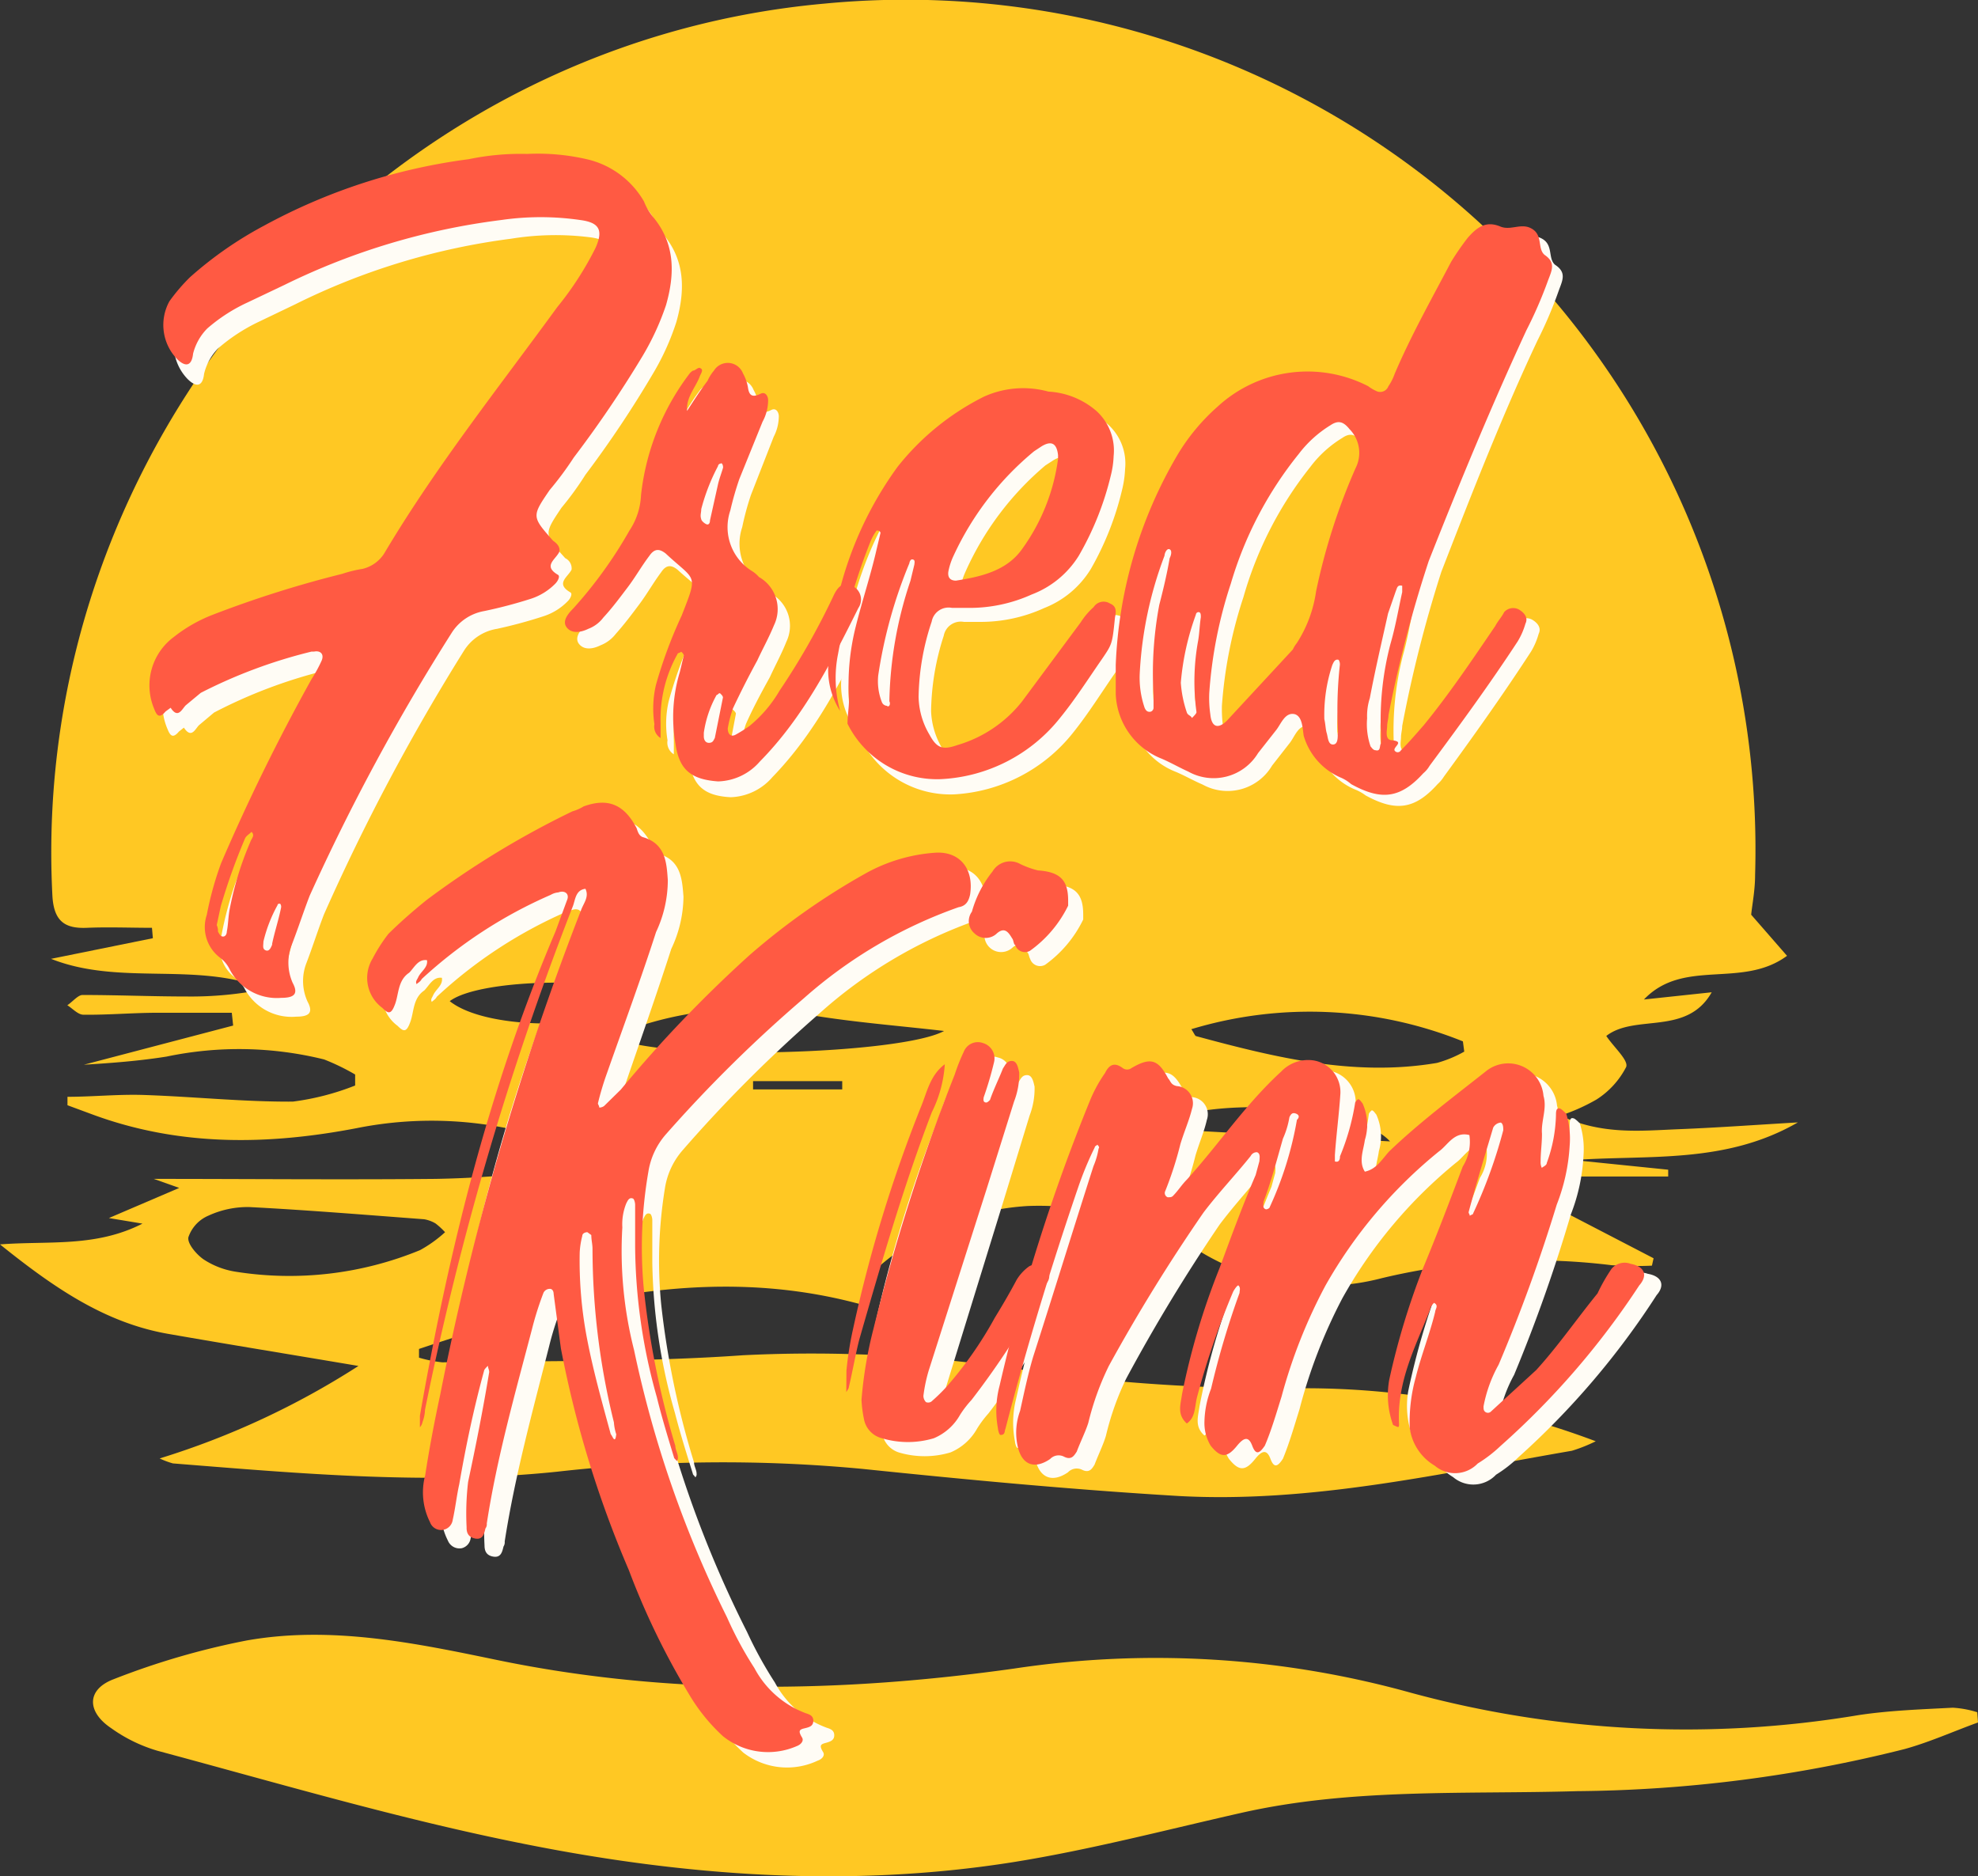 <svg xmlns="http://www.w3.org/2000/svg" viewBox="0 0 131.33 124.57"><rect x="0" y="0" width="131.33" height="124.57" fill="#333333" stroke="none"/><defs><style>.cls-1{fill:#ffc823;}.cls-2{fill:none;}.cls-3{fill:#fffcf5;}.cls-4{fill:#ff5a43;}</style></defs><title>Asset 11</title><g id="Layer_2" data-name="Layer 2"><g id="Layer_1-2" data-name="Layer 1"><path class="cls-1" d="M0,82.62c3.24-.25,6.34.21,9.46-1.38l-2.23-.37,4.67-2-1.69-.6c6.12,0,12.41.06,18.7,0a66.05,66.05,0,0,0,7-.49c.53-.06,1-.73,1.46-1.12-.47-.41-.88-1-1.43-1.18a25.29,25.29,0,0,0-12.25-.58c-5.94,1.14-11.8,1.22-17.56-.91l-1.65-.61,0-.56c1.7,0,3.4-.18,5.1-.12,3.29.11,6.57.46,9.86.44a17.08,17.08,0,0,0,4.14-1.07l0-.73a14.79,14.79,0,0,0-2.06-1,23.52,23.52,0,0,0-10.46-.19c-1.82.29-3.67.43-5.49.54l9.91-2.6-.09-.85c-1.64,0-3.27,0-4.91,0s-3.29.15-4.94.13c-.36,0-.72-.41-1.07-.63.35-.23.7-.67,1-.68,2.31,0,4.62.1,6.93.1a24.42,24.42,0,0,0,5.22-.5c-4.58-1.85-9.64-.18-14.23-2l6.76-1.37-.06-.69c-1.44,0-2.88-.06-4.32,0s-2.19-.41-2.29-2.11C1.92,29.5,24.76,2.94,54.74.24A56.42,56.42,0,0,1,116.53,58.1c0,1-.19,1.94-.26,2.63l2.38,2.73c-3,2.21-6.86.13-9.5,2.9l4.5-.48c-1.66,2.92-5.08,1.41-7,2.9.51.76,1.49,1.62,1.32,2.06A5.59,5.59,0,0,1,106,73a12.76,12.76,0,0,1-2.4,1.07c2.79,1.3,5.36,1,7.89.9s5.12-.29,7.88-.45c-4.82,2.78-9.89,2.14-14.89,2.5l6.28.64v.45H101l-.21.76,9,4.67-.11.49A23.06,23.06,0,0,1,107,84a43,43,0,0,0-15.25.86A15.6,15.6,0,0,1,79.86,83.2a20.39,20.39,0,0,0-11.62-3.13A16.61,16.61,0,0,0,58.46,84a5,5,0,0,0-1.26,2.61c-10.07-2.75-19.76-.27-29.38,2.95l0,.58a8.68,8.68,0,0,0,1.55.31c6.65-.12,13.32,0,19.94-.47a91.93,91.93,0,0,1,20,1.19,123.29,123.29,0,0,0,17.41,1,54.78,54.78,0,0,1,19.23,3.52,10.5,10.5,0,0,1-1.58.63c-8.67,1.49-17.3,3.5-26.18,3-7-.42-13.92-1.07-20.87-1.79A98,98,0,0,0,37,97.71c-8.53.89-17,.13-25.52-.55a5.53,5.53,0,0,1-.88-.33,53.44,53.44,0,0,0,13.2-6.14c-4.55-.77-8.63-1.43-12.69-2.14C6.9,87.8,3.5,85.43,0,82.62Zm29.55-.81a5,5,0,0,0-.63-.58,2.19,2.19,0,0,0-.76-.28c-3.87-.29-7.74-.61-11.61-.81a6.23,6.23,0,0,0-2.71.57,2.39,2.39,0,0,0-1.33,1.43c-.09.42.53,1.14,1,1.47a5.39,5.39,0,0,0,2.12.82A22.81,22.81,0,0,0,27.89,83,8.57,8.57,0,0,0,29.55,81.81ZM79.1,68.33c.19.29.24.44.31.46,5.25,1.42,10.52,2.71,16,1.78a8.06,8.06,0,0,0,1.81-.75l-.09-.68A27.21,27.21,0,0,0,79.1,68.33Zm-38.34.57c3.45,1.59,19.13,1.09,21.92-.45-3-.35-6.06-.58-9.07-1.09A22.91,22.91,0,0,0,42.85,68C42.25,68.21,41.69,68.51,40.76,68.9Zm2.53-2.58c-2.21-1.51-11.36-1.41-13.43.15C32.43,68.52,40.67,68.42,43.29,66.32Zm49,9.46c-2.34-2.56-12.68-3.1-16-.87ZM55.92,72.33l0-.55H50v.55Z"/><path class="cls-1" d="M131.33,114.36c-1.63.59-3.22,1.31-4.89,1.77a91.84,91.84,0,0,1-21.71,2.79c-7.47.22-15-.22-22.35,1.45-5,1.13-10.06,2.46-15.15,3.27-10.89,1.72-21.78.92-32.49-1.23-8.18-1.63-16.2-4-24.28-6.17a10.2,10.2,0,0,1-3.09-1.51c-1.62-1.09-1.62-2.56.17-3.24a50.56,50.56,0,0,1,8.82-2.57c5.63-1,11.18.16,16.68,1.3,11.4,2.35,22.85,2.17,34.3.56a63.16,63.16,0,0,1,26.31,1.6,69.54,69.54,0,0,0,29.76,1.49c2.06-.31,4.16-.38,6.24-.49a6.68,6.68,0,0,1,1.63.3Z"/><path class="cls-2" d="M29.58,81.87A9,9,0,0,1,27.93,83a22.83,22.83,0,0,1-12.25,1.48,5.59,5.59,0,0,1-2.13-.82c-.48-.33-1.1-1-1-1.47a2.39,2.39,0,0,1,1.33-1.43,6.09,6.09,0,0,1,2.71-.57c3.87.19,7.74.5,11.6.79a2.15,2.15,0,0,1,.77.27A4.59,4.59,0,0,1,29.58,81.87Z"/><path class="cls-2" d="M79.11,68.31a27.21,27.21,0,0,1,18,.78l.1.68a8.9,8.9,0,0,1-1.82.76c-5.5.93-10.77-.35-16-1.76C79.35,68.75,79.3,68.6,79.11,68.31Z"/><path class="cls-2" d="M40.77,68.94c.93-.39,1.49-.69,2.09-.88a23.17,23.17,0,0,1,10.76-.69c3,.51,6.08.74,9.07,1.08C59.9,70,44.22,70.53,40.77,68.94Z"/><path class="cls-2" d="M43.3,66.35c-2.62,2.11-10.86,2.22-13.44.17C31.94,65,41.08,64.85,43.3,66.35Z"/><path class="cls-2" d="M92.31,75.74l-16-.85C79.63,72.66,90,73.19,92.31,75.74Z"/><path class="cls-2" d="M55.93,72.34H50v-.55h5.95Z"/><path class="cls-3" d="M16.22,65.6a2.24,2.24,0,0,0-.59-.67,2.57,2.57,0,0,1-.92-2.86,24.15,24.15,0,0,1,.92-3.44c1.68-4.19,3.78-8.22,5.88-12.25a8.92,8.92,0,0,0,.67-1.25c.16-.42-.09-.68-.51-.59h-.16a33.13,33.13,0,0,0-7.3,2.77l-1,.84c-.25.25-.5.92-1,.16l-.33.26c-.42.5-.59.25-.76-.17a4,4,0,0,1,1.26-4.78A9.93,9.93,0,0,1,15,42.11a71.86,71.86,0,0,1,8.56-2.77A8.23,8.23,0,0,1,24.86,39a2.38,2.38,0,0,0,1.51-1.17c3.36-5.71,7.47-10.91,11.33-16.28a21.7,21.7,0,0,0,2.52-3.94c.5-1.18.25-1.68-1-1.85a18.4,18.4,0,0,0-5.29.09,45,45,0,0,0-14.34,4.36l-2.44,1.17a11.93,11.93,0,0,0-2.68,1.76,3.62,3.62,0,0,0-.92,1.68c-.09.84-.51.93-1.1.34a3.27,3.27,0,0,1-.5-3.86,12.9,12.9,0,0,1,1.34-1.6,25.85,25.85,0,0,1,4.87-3.44,39,39,0,0,1,13.59-4.53,16.45,16.45,0,0,1,3.86-.33,14.7,14.7,0,0,1,4,.33A5.84,5.84,0,0,1,43.4,14.5a4,4,0,0,0,.59,1c1.51,1.76,1.51,3.77.92,5.87a16.56,16.56,0,0,1-1.51,3.36,71.55,71.55,0,0,1-4.53,6.79,20.4,20.4,0,0,1-1.59,2.19c-1.18,1.76-1.18,1.76.25,3.35a.75.75,0,0,1,.42.76c-.25.5-1.09.92-.08,1.51.16.08,0,.42-.17.58a3.9,3.9,0,0,1-1.6,1,31.16,31.16,0,0,1-3.1.84,3.19,3.19,0,0,0-2.18,1.43,140.05,140.05,0,0,0-9.31,17.53c-.42,1.09-.76,2.18-1.18,3.27a3.29,3.29,0,0,0,.09,2.52c.41.76.08,1-.76,1A3.53,3.53,0,0,1,16.22,65.6Zm-.17-2.44c.09-.41.09-.92.17-1.42a21.82,21.82,0,0,1,1.34-4.53c.09-.25.34-.42.09-.67-.17.16-.34.25-.42.42a40.47,40.47,0,0,0-1.6,4.53l-.25,1.26a1,1,0,0,1,.09.41c.08.17.16.34.33.34S16.05,63.33,16.05,63.16Zm3,.84c.17-.84.42-1.59.59-2.43a.31.31,0,0,0-.08-.25c-.09,0-.17,0-.17.08a9.36,9.36,0,0,0-.92,2.44c0,.25-.09.5.16.58S19,64.17,19.07,64Z"/><path class="cls-3" d="M45.75,50.5A10.38,10.38,0,0,1,46,45.71l.25-1.09c0-.08-.09-.17-.17-.25-.08.08-.25.08-.25.17a8.64,8.64,0,0,0-1.09,4.61v.93a.91.91,0,0,1-.42-.93,6.7,6.7,0,0,1,.08-2.6,30.65,30.65,0,0,1,1.68-4.61c1.09-2.85.92-2.27-1.09-4.11-.42-.34-.76-.34-1.09.16-.51.68-.93,1.43-1.43,2.1s-1,1.34-1.59,2a2.34,2.34,0,0,1-1,.75c-.5.25-1.09.34-1.43-.08s.09-.93.42-1.26a29.59,29.59,0,0,0,3.7-5.2A4.57,4.57,0,0,0,43.32,34a16.34,16.34,0,0,1,3.19-8.14c.08-.08.17-.17.25-.17s.34-.25.42-.17c.25.09.08.34,0,.51-.25.75-.92,1.42-.84,2.35.42-.68.84-1.35,1.34-2a3.08,3.08,0,0,1,.42-.67,1.08,1.08,0,0,1,1.93.17,3.14,3.14,0,0,1,.34.92c.08.59.33.67.84.42.33-.17.5.17.5.42A3,3,0,0,1,51.37,29l-1.51,3.86A18.1,18.1,0,0,0,49.28,35a3.43,3.43,0,0,0,1.42,4,2.1,2.1,0,0,1,.51.42,2.45,2.45,0,0,1,1,3.19c-.33.83-.75,1.59-1.09,2.34C50.54,46,50,47,49.53,48.06a8.5,8.5,0,0,0-.34,1.34c0,.34.17.59.51.42a9.23,9.23,0,0,0,.92-.58,8.38,8.38,0,0,0,1.93-2.35,46.27,46.27,0,0,0,3.52-6.29c.34-.76.67-.93,1.18-.76a1,1,0,0,1,.5,1.51C56,45,54.14,48.65,51.29,51.59a3.82,3.82,0,0,1-2.77,1.34C46.76,52.84,46,52.17,45.75,50.5Zm2.18-14.85.51-2.35c.08-.42.25-.84.33-1.18,0-.17-.08-.33-.16-.25a.18.18,0,0,0-.17.17,12.82,12.82,0,0,0-1.09,2.85c0,.25-.09.42,0,.67,0,.09.17.25.33.34S47.93,35.81,47.93,35.65Zm.42,14.43.51-2.69c0-.08-.09-.17-.17-.25s-.17.08-.25.08a7.35,7.35,0,0,0-.84,2.52V50c0,.17.08.42.33.42S48.27,50.24,48.35,50.08Z"/><path class="cls-3" d="M57.16,49.07c0-.5.09-1.09.09-1.59a15.54,15.54,0,0,1,.42-4.87c.42-1.76.92-3.44,1.34-5.12l.25-1.09c0-.08-.08-.17-.25-.17a3.2,3.2,0,0,0-.42.76,39.9,39.9,0,0,0-2.1,7.46,8.15,8.15,0,0,0,.17,3.78,5.11,5.11,0,0,1-.76-3.52A24.1,24.1,0,0,1,60.35,32a17.05,17.05,0,0,1,5.71-4.7,6.27,6.27,0,0,1,4.28-.42,5.27,5.27,0,0,1,3.18,1.26,3.49,3.49,0,0,1,1.18,3,6.81,6.81,0,0,1-.17,1.26,19.68,19.68,0,0,1-2.1,5.37,6.33,6.33,0,0,1-3.1,2.6,10.17,10.17,0,0,1-4.2.92H64a1.15,1.15,0,0,0-1.34.92,16.85,16.85,0,0,0-.84,5,5.16,5.16,0,0,0,.76,2.51c.5.93.92,1,1.84.68a8.59,8.59,0,0,0,4.28-2.94l3.86-5.29a4.75,4.75,0,0,1,.84-1A.79.79,0,0,1,74.53,41c.42.16.42.5.34.92-.17,1.76-.17,1.76-.84,2.77-.93,1.34-1.76,2.68-2.77,3.94a10.84,10.84,0,0,1-7.89,4.11A6.63,6.63,0,0,1,57.16,49.07Zm2.77-1.51a26.28,26.28,0,0,1,1.34-8l.26-1.09c0-.09.08-.34-.17-.34-.09,0-.17.17-.17.25a31.6,31.6,0,0,0-2,7.47,3.61,3.61,0,0,0,.25,1.76.37.37,0,0,0,.33.25C59.93,48,60,47.73,59.93,47.56Zm8.73-10.15a13.12,13.12,0,0,0,2.35-6v-.26c-.09-.75-.42-1-1.09-.58l-.51.33a19.78,19.78,0,0,0-5.28,7,4.92,4.92,0,0,0-.34,1c-.08.42.09.67.51.67C66,39.25,67.65,38.83,68.66,37.41Z"/><path class="cls-3" d="M90,52.43a4.36,4.36,0,0,1-2.52-2.77c-.08-.51-.08-1.26-.59-1.43-.67-.17-.92.67-1.25,1.09l-1.18,1.51a3.43,3.43,0,0,1-4.61,1.26c-.59-.25-1.18-.59-1.77-.84A4.82,4.82,0,0,1,75,47V45a29.71,29.71,0,0,1,4-14,13.67,13.67,0,0,1,2.6-3.19,8.78,8.78,0,0,1,10-1.42,3.88,3.88,0,0,0,.59.33.59.59,0,0,0,.76-.33,4.32,4.32,0,0,0,.41-.84c1.1-2.6,2.44-5,3.7-7.47a16.69,16.69,0,0,1,1.09-1.59c.58-.67,1.17-1.18,2.18-.76.67.25,1.34-.25,2,.09.84.41.42,1.34.92,1.76.76.5.51,1,.26,1.67a27.75,27.75,0,0,1-1.43,3.36c-2.35,5-4.36,10.15-6.38,15.35a85.27,85.27,0,0,0-2.6,10.24c0,.25-.08.5-.08.76s-.17.92.33.92c.84.08.09.42.17.67a.24.24,0,0,0,.42,0c.51-.5,1-1.09,1.51-1.68,1.68-2.1,3.19-4.36,4.7-6.63.17-.33.42-.58.59-.92a.8.8,0,0,1,1-.17c.42.25.59.59.42.93a4.74,4.74,0,0,1-.5,1.17c-1.85,2.85-3.77,5.54-5.79,8.31a2.27,2.27,0,0,1-.42.5c-1.51,1.68-2.77,1.85-4.78.75A3,3,0,0,0,90,52.43Zm-12.5-4.54v-.83a24.5,24.5,0,0,1,.33-6c.25-1,.51-2.1.67-3.11.09-.17.17-.5,0-.59s-.33.26-.33.42a26,26,0,0,0-1.6,7.89,6,6,0,0,0,.34,2.26c.08.17.17.26.34.26S77.47,48,77.47,47.89Zm2.85.26a15.4,15.4,0,0,1,.08-4.79c.09-.5.09-1,.17-1.51,0-.16,0-.33-.17-.33a.17.17,0,0,0-.16.17,17.4,17.4,0,0,0-.93,4.53,8.16,8.16,0,0,0,.42,2c.09.17.25.17.34.34C80.15,48.4,80.32,48.23,80.32,48.15ZM86.7,44a1.6,1.6,0,0,1,.25-.42,8.57,8.57,0,0,0,1.26-3.44,40.48,40.48,0,0,1,2.6-8.22,2.25,2.25,0,0,0-.42-2.6c-.42-.5-.76-.59-1.26-.25A7.59,7.59,0,0,0,87,31a24.76,24.76,0,0,0-4.44,8.64,29.64,29.64,0,0,0-1.43,7.21,8.52,8.52,0,0,0,.08,1.43c.09.84.51,1,1.09.42Zm3,5.54A26.51,26.51,0,0,1,89.8,45a.54.54,0,0,0-.08-.34c-.25-.08-.34.17-.42.34a10.7,10.7,0,0,0-.51,3.61c.09.33.09.67.17.92s.09.75.42.75S89.72,49.74,89.72,49.49Zm2.85.67v-.67a20.21,20.21,0,0,1,.59-6c.33-1.17.5-2.26.75-3.44v-.42c-.33-.08-.33.17-.42.34L93,41.52c-.42,1.93-.84,3.77-1.18,5.62a4.08,4.08,0,0,0-.16,1.34,4.54,4.54,0,0,0,.25,1.85c.08.08.17.25.33.25C92.57,50.66,92.49,50.33,92.57,50.16Z"/><path class="cls-3" d="M49.35,116.36a12.4,12.4,0,0,1-2.26-2.77A49.39,49.39,0,0,1,43,105.36a70.24,70.24,0,0,1-4.62-14.68l-.5-3.61c0-.16-.09-.33-.25-.33a.45.45,0,0,0-.42.25,19.7,19.7,0,0,0-.76,2.43c-1.09,4.28-2.26,8.56-2.94,12.92a.52.52,0,0,1-.08.34c-.08.34-.17.75-.67.67s-.59-.42-.59-.75a18.06,18.06,0,0,1,.09-3c.5-2.43.92-4.86,1.34-7.29,0-.17-.09-.26-.09-.42-.08.08-.25.25-.25.33-.67,2.52-1.17,5-1.59,7.55-.17.76-.25,1.6-.42,2.35a.79.79,0,0,1-.59.67.83.83,0,0,1-.92-.5,4.44,4.44,0,0,1-.34-3.1c.26-1.77.59-3.61.93-5.37a188.92,188.92,0,0,1,9.14-32.31c.17-.42.51-.83.25-1.34-.67.09-.67.76-.84,1.18A202.73,202.73,0,0,0,29.3,94.79a2.32,2.32,0,0,1-.17.84A.61.61,0,0,1,29,96v-.76c1.85-11.07,4.45-21.9,8.81-32.22l.76-2.09c.17-.42-.17-.67-.59-.51a1.24,1.24,0,0,0-.5.17A30.55,30.55,0,0,0,29,66.18c-.08.17-.25.25-.33.34-.09-.17,0-.25.08-.42.17-.42.67-.67.59-1.18-.59-.08-.84.51-1.17.84-.76.51-.68,1.43-.93,2.1s-.42.67-.84.25a2.48,2.48,0,0,1-.67-3.27,10.62,10.62,0,0,1,1.09-1.59c.76-.76,1.6-1.51,2.52-2.27A60.18,60.18,0,0,1,39,55a2.73,2.73,0,0,0,.75-.33c1.6-.59,2.69-.17,3.53,1.42.08.26.17.51.42.59,1.51.42,1.59,1.68,1.68,2.85A8.24,8.24,0,0,1,44.57,63c-1,3.11-2.1,6.21-3.19,9.4a19.07,19.07,0,0,0-.59,2c0,.09.09.17.09.26a.46.46,0,0,0,.33-.09l1.09-1.09a85.76,85.76,0,0,1,8.48-9A45.57,45.57,0,0,1,58.41,59a11,11,0,0,1,4.7-1.43c1.6-.08,2.52,1.09,2.27,2.77-.09.42-.25.75-.76.84a31,31,0,0,0-10.23,6.12,92.24,92.24,0,0,0-9.06,9.06,5,5,0,0,0-1.18,2.52,29.82,29.82,0,0,0-.25,7.72,56.23,56.23,0,0,0,2.18,10.49c0,.25.17.5.17.75a.28.28,0,0,1-.09.25c0-.08-.16-.16-.16-.25-.42-1.34-.84-2.68-1.18-4a38.12,38.12,0,0,1-1.51-10V81c0-.16-.08-.42-.17-.42-.25-.08-.33.17-.42.34a3.54,3.54,0,0,0-.25,1.59,26.58,26.58,0,0,0,.84,8.14,74.11,74.11,0,0,0,6.29,17.7,26.75,26.75,0,0,0,1.85,3.36,6.41,6.41,0,0,0,3.44,3c.25.08.5.17.5.5s-.25.42-.58.51-.42.17-.17.59c.17.25-.09.5-.34.58A4.76,4.76,0,0,1,49.35,116.36Zm-7.21-20a3.46,3.46,0,0,1-.17-.84,48.17,48.17,0,0,1-1.51-11.5c0-.33-.09-.58-.09-.92L40.12,83c-.16,0-.33.09-.33.25a5.38,5.38,0,0,0-.17,1.1,27.32,27.32,0,0,0,.59,5.87c.42,2.1,1,4.19,1.59,6.21.08.08.17.33.25.33S42.14,96.47,42.14,96.39Z"/><path class="cls-3" d="M57.4,92a21.46,21.46,0,0,1,.42-2.76,92.19,92.19,0,0,1,4.37-14.69c.42-1,.58-2.18,1.59-2.93a8.11,8.11,0,0,1-.84,3.18c-1.84,5-3.27,10.07-4.7,15.11-.25,1-.42,2.09-.67,3.18,0,.09-.08.17-.17.34Zm1.18,3.19A7.85,7.85,0,0,1,58.41,94a27.67,27.67,0,0,1,.76-4.69,131.48,131.48,0,0,1,5.28-17A11.22,11.22,0,0,1,65,70.8c.34-.59.75-.76,1.26-.59a1,1,0,0,1,.75,1.26,23.76,23.76,0,0,1-.67,2.35c0,.08-.08.33.17.33.08,0,.17-.08.25-.16.25-.76.59-1.43.84-2.1.17-.25.25-.51.59-.51s.42.42.5.76a5,5,0,0,1-.33,1.93l-1.77,5.79L62.86,91.94a10.18,10.18,0,0,0-.34,1.68.67.67,0,0,0,.17.42.36.36,0,0,0,.42-.09A8,8,0,0,0,64,93a25.25,25.25,0,0,0,3.19-4.61c.5-.84,1-1.68,1.43-2.52a2.81,2.81,0,0,1,.84-.92,1,1,0,0,1,1.17.16.77.77,0,0,1,0,.93,53.63,53.63,0,0,1-5,7.8,7.31,7.31,0,0,0-.75,1,3.64,3.64,0,0,1-1.77,1.59,6,6,0,0,1-3.44,0A1.63,1.63,0,0,1,58.58,95.21ZM68.4,63.67c-.09-.17-.09-.34-.17-.42-.25-.42-.51-.76-1-.34a1.11,1.11,0,0,1-1.68-1.43,7.29,7.29,0,0,1,1.35-2.68,1.36,1.36,0,0,1,1.84-.5,7.94,7.94,0,0,0,1.18.42c1.51.08,2,.67,2,2v.33a8,8,0,0,1-2.52,3A.69.69,0,0,1,68.4,63.67Z"/><path class="cls-3" d="M94.82,95.55a11.35,11.35,0,0,1,.42-3.36c.34-1.42.93-2.93,1.26-4.36,0-.17.25-.42-.08-.59,0,0-.25.25-.25.42-.93,2.43-2.19,4.78-2,7.64,0,.16,0,.25-.17.16s-.25-.08-.25-.16a5.92,5.92,0,0,1-.25-2.94A48.73,48.73,0,0,1,95.66,85c.93-2.27,1.76-4.53,2.6-6.8a3,3,0,0,0,.42-2.1c-1-.25-1.42.67-2,1.09a31.32,31.32,0,0,0-7.55,9,34.42,34.42,0,0,0-2.85,7.38c-.34,1.09-.68,2.27-1.1,3.28-.33.5-.58.67-.83,0s-.59-.51-1,0c-.67.84-1.09.84-1.76,0a2.83,2.83,0,0,1-.42-1.6A6.35,6.35,0,0,1,81.57,93a54.09,54.09,0,0,1,1.84-6.38c0-.16.09-.33-.08-.5-.08,0-.25.25-.34.42a53.75,53.75,0,0,0-2.35,7c-.16.68-.08,1.35-.67,1.77-.67-.59-.42-1.26-.33-1.93A47.45,47.45,0,0,1,82.07,85c.76-2.1,1.51-4.2,2.35-6.21l.25-.92c0-.17.09-.51-.17-.59a.47.47,0,0,0-.42.25c-1,1.26-2.09,2.43-3.1,3.77a115.23,115.23,0,0,0-6.21,10.24,18.38,18.38,0,0,0-1.34,3.78c-.17.58-.5,1.25-.76,1.93-.16.25-.33.58-.83.33a.8.8,0,0,0-.93.17c-1.09.75-1.93.33-2.18-.92a4.31,4.31,0,0,1,.17-2.27c.25-1.17.5-2.43.84-3.61,1.34-4.28,2.6-8.47,3.86-12.67a4.87,4.87,0,0,0,.33-1.17c.09-.08,0-.17-.08-.25-.09.08-.17.08-.17.17a21.91,21.91,0,0,0-1.09,2.68c-1.76,5.29-3.36,10.66-4.7,16-.08.16,0,.42-.33.42-.09,0-.17-.34-.17-.42a6.5,6.5,0,0,1,.08-2.86,123.83,123.83,0,0,1,5.88-19,9.51,9.51,0,0,1,1-1.84c.25-.51.59-.76,1.18-.34a.49.49,0,0,0,.58,0c1.26-.75,1.77-.59,2.44.67.16.17.16.42.58.5a1.14,1.14,0,0,1,1,1.51c-.17.76-.5,1.52-.75,2.35a23.45,23.45,0,0,1-1,3.11.31.31,0,0,0,.17.42c.16,0,.25,0,.33-.09.34-.33.59-.75.93-1.09,2.09-2.35,3.85-5,6.2-7.21.68-.51,1.35-1,2.19-.76A2.12,2.12,0,0,1,90,73.4c-.09,1.34-.25,2.68-.34,4v.42c.25.08.34-.09.34-.34A15.68,15.68,0,0,0,90.88,74c0-.09.08-.17.17-.26s.25.17.33.26a3.49,3.49,0,0,1,.17,2.43c-.08.67-.42,1.43,0,2.1.76-.17,1.09-.76,1.6-1.35,2-1.93,4.19-3.6,6.37-5.37a2.36,2.36,0,0,1,3.86,1.6c.25.84-.17,1.68-.08,2.52,0,.67-.09,1.17-.09,1.84a.85.85,0,0,0,.09.42c.08-.08.33-.17.33-.33a10.12,10.12,0,0,0,.59-3.19c0-.17,0-.51.25-.42.09,0,.34.25.42.33a5.62,5.62,0,0,1,.25,2.1,12.4,12.4,0,0,1-.84,3.94,104.72,104.72,0,0,1-3.77,10.66,9.3,9.3,0,0,0-1,2.77c0,.17,0,.25.09.33a.27.27,0,0,0,.42,0c1-.92,2-1.84,2.93-2.77,1.43-1.59,2.69-3.44,4-5.11a11,11,0,0,1,1.17-1.6,1.13,1.13,0,0,1,1.26-.33c.92.16,1.18.75.59,1.42a52.94,52.94,0,0,1-9.15,10.74,8.75,8.75,0,0,1-1.51,1.18,2.07,2.07,0,0,1-2.85.16A3.47,3.47,0,0,1,94.82,95.55ZM85.43,81a23.35,23.35,0,0,0,1.76-5.79c.17-.17.17-.34-.09-.42s-.33.08-.41.25a6.42,6.42,0,0,1-.42,1.43c-.42,1.51-.76,2.85-1.26,4.19,0,.17-.09.42.16.51C85.26,81.12,85.43,81,85.43,81Zm13.5.33a32.68,32.68,0,0,0,1.93-5.53c0-.17,0-.42-.16-.51a.63.63,0,0,0-.51.34c-.5,1.76-1.09,3.69-1.59,5.62,0,.08.08.17.08.25C98.77,81.37,98.93,81.37,98.93,81.28Z"/><path class="cls-4" d="M15.21,64.28a2.12,2.12,0,0,0-.58-.68,2.55,2.55,0,0,1-.9-2.86,21.71,21.71,0,0,1,.95-3.43,133.57,133.57,0,0,1,6-12.21,9.61,9.61,0,0,0,.68-1.25c.17-.42-.08-.67-.5-.59h-.17A33.47,33.47,0,0,0,13.33,46l-1,.83c-.25.25-.51.92-1,.16l-.34.25c-.42.5-.59.25-.75-.17a4,4,0,0,1,1.29-4.77,9.92,9.92,0,0,1,2.61-1.49,72.54,72.54,0,0,1,8.58-2.71,8.3,8.3,0,0,1,1.35-.33,2.35,2.35,0,0,0,1.52-1.16C29,30.9,33.11,25.73,37,20.39a21.18,21.18,0,0,0,2.54-3.93c.52-1.17.27-1.68-1-1.85a18.32,18.32,0,0,0-5.28,0A45.3,45.3,0,0,0,18.9,18.91l-2.44,1.16a11.24,11.24,0,0,0-2.7,1.74,3.65,3.65,0,0,0-.94,1.67c-.09.84-.51.92-1.09.33A3.26,3.26,0,0,1,11.25,20a12.25,12.25,0,0,1,1.36-1.59A25.07,25.07,0,0,1,17.5,15a38.88,38.88,0,0,1,13.62-4.43A16.94,16.94,0,0,1,35,10.22a14.51,14.51,0,0,1,4,.36,5.9,5.9,0,0,1,3.76,2.8,3.7,3.7,0,0,0,.58,1c1.49,1.77,1.48,3.79.88,5.88a17.44,17.44,0,0,1-1.54,3.35,75,75,0,0,1-4.58,6.76,21.77,21.77,0,0,1-1.61,2.17c-1.19,1.75-1.19,1.75.23,3.36.25.17.5.42.41.75-.25.51-1.09.92-.09,1.51.17.09,0,.42-.17.59a4,4,0,0,1-1.61,1,30.66,30.66,0,0,1-3.11.82A3.21,3.21,0,0,0,30,42a140.81,140.81,0,0,0-9.44,17.47c-.42,1.09-.77,2.18-1.19,3.26a3.29,3.29,0,0,0,.06,2.52c.41.76.08,1-.76,1A3.52,3.52,0,0,1,15.21,64.28Zm-.15-2.44c.09-.42.09-.92.18-1.42a21.25,21.25,0,0,1,1.38-4.52c.08-.25.33-.42.08-.67-.16.16-.33.25-.42.41a41.13,41.13,0,0,0-1.62,4.52l-.27,1.26a.82.82,0,0,1,.08.42c.09.17.17.34.34.34S15.06,62,15.06,61.84Zm3,.86c.17-.83.43-1.59.6-2.43A.32.32,0,0,0,18.6,60c-.08,0-.17,0-.17.09a9.53,9.53,0,0,0-.94,2.42c0,.25-.09.5.16.59S18,62.87,18.08,62.7Z"/><path class="cls-4" d="M44.85,49.39a10.34,10.34,0,0,1,.29-4.78l.26-1.09c0-.08-.08-.17-.17-.25-.08.08-.25.08-.25.16A8.81,8.81,0,0,0,43.86,48V49a.89.89,0,0,1-.41-.92,6.9,6.9,0,0,1,.1-2.6,30.38,30.38,0,0,1,1.71-4.61c1.11-2.84.94-2.25-1.06-4.12-.42-.33-.75-.34-1.09.16-.51.67-.93,1.42-1.44,2.09s-1,1.34-1.61,2a2.24,2.24,0,0,1-1,.75c-.51.25-1.1.33-1.43-.09s.09-.92.43-1.26a29.12,29.12,0,0,0,3.73-5.17,4.59,4.59,0,0,0,.77-2.35,16.25,16.25,0,0,1,3.25-8.11c.08-.08.17-.17.25-.17s.34-.25.42-.16c.25.08.08.33,0,.5-.26.75-.94,1.42-.86,2.34.43-.66.85-1.33,1.36-2a2.74,2.74,0,0,1,.42-.67,1.08,1.08,0,0,1,1.93.18,2.93,2.93,0,0,1,.33.93c.08.59.33.67.84.42.33-.16.5.18.5.43A3,3,0,0,1,50.63,28L49.09,31.8a20.51,20.51,0,0,0-.6,2.09,3.43,3.43,0,0,0,1.4,4,2.07,2.07,0,0,1,.5.42,2.45,2.45,0,0,1,1,3.2c-.34.83-.76,1.58-1.11,2.34-.59,1.08-1.1,2.09-1.61,3.17a8.27,8.27,0,0,0-.35,1.34c0,.34.17.59.5.43a10.21,10.21,0,0,0,.93-.58,8.6,8.6,0,0,0,2-2.34,47.33,47.33,0,0,0,3.57-6.27c.34-.75.67-.91,1.18-.74a1,1,0,0,1,.49,1.51c-1.79,3.6-3.66,7.27-6.54,10.19a3.8,3.8,0,0,1-2.77,1.32C45.84,51.75,45.09,51.07,44.85,49.39Zm2.29-14.84.52-2.34c.09-.42.26-.84.35-1.17,0-.17-.08-.34-.17-.26a.19.19,0,0,0-.17.17,13.22,13.22,0,0,0-1.11,2.85c0,.25-.09.41,0,.67,0,.08.16.25.33.33S47.14,34.72,47.14,34.55ZM47.46,49,48,46.31c0-.09-.08-.17-.17-.26s-.16.09-.25.09a7.25,7.25,0,0,0-.85,2.51v.25c0,.17.08.42.34.42S47.37,49.16,47.46,49Z"/><path class="cls-4" d="M56.27,48.05c0-.51.1-1.09.1-1.6a15.78,15.78,0,0,1,.45-4.86c.44-1.76,1-3.43,1.38-5.11l.26-1.09c0-.08-.08-.17-.25-.17a3.15,3.15,0,0,0-.42.75,39.11,39.11,0,0,0-2.15,7.46,8.12,8.12,0,0,0,.14,3.77,5.07,5.07,0,0,1-.73-3.53A24,24,0,0,1,59.59,31a17,17,0,0,1,5.73-4.66A6.3,6.3,0,0,1,69.61,26a5.3,5.3,0,0,1,3.18,1.28,3.54,3.54,0,0,1,1.15,3,6.08,6.08,0,0,1-.18,1.26,19.82,19.82,0,0,1-2.13,5.35,6.3,6.3,0,0,1-3.13,2.58,10,10,0,0,1-4.2.89H63.21a1.14,1.14,0,0,0-1.35.91,16.44,16.44,0,0,0-.87,5,5.1,5.1,0,0,0,.73,2.52c.5.93.92,1,1.84.68a8.51,8.51,0,0,0,4.3-2.9l3.9-5.26a4.79,4.79,0,0,1,.85-1,.79.79,0,0,1,1.09-.24c.42.17.42.5.33.92-.18,1.76-.18,1.76-.86,2.76-.93,1.34-1.78,2.68-2.8,3.93a10.77,10.77,0,0,1-7.91,4.05A6.64,6.64,0,0,1,56.27,48.05Zm2.78-1.49a26.36,26.36,0,0,1,1.4-8l.26-1.08c0-.09.09-.34-.16-.34-.09,0-.17.17-.17.25a31.54,31.54,0,0,0-2.07,7.45,3.8,3.8,0,0,0,.24,1.77.38.38,0,0,0,.33.25C59.05,47,59.14,46.72,59.05,46.56Zm8.8-10.09a13.15,13.15,0,0,0,2.4-6v-.25c-.08-.75-.41-1-1.09-.59l-.5.33a19.67,19.67,0,0,0-5.34,6.92,4.45,4.45,0,0,0-.34,1c-.09.42.08.67.49.67C65.15,38.29,66.84,37.89,67.85,36.47Z"/><path class="cls-4" d="M89.05,51.64a4.35,4.35,0,0,1-2.49-2.79c-.08-.5-.08-1.26-.58-1.43-.67-.17-.93.67-1.27,1.08L83.53,50a3.45,3.45,0,0,1-4.63,1.23c-.58-.26-1.17-.6-1.75-.85a4.82,4.82,0,0,1-3.07-4.3V44.15a29.76,29.76,0,0,1,4.13-14A13.5,13.5,0,0,1,80.84,27a8.81,8.81,0,0,1,10-1.36,2.77,2.77,0,0,0,.58.34.58.58,0,0,0,.76-.33,3.6,3.6,0,0,0,.42-.83c1.11-2.6,2.47-5,3.75-7.44a17.44,17.44,0,0,1,1.1-1.59c.59-.67,1.19-1.17,2.19-.74.67.26,1.34-.24,2,.1.84.42.41,1.34.91,1.77.75.51.5,1,.24,1.68a28.36,28.36,0,0,1-1.45,3.34C99,27,96.91,32.06,94.86,37.25a84.19,84.19,0,0,0-2.67,10.22c0,.25-.09.5-.09.75s-.18.92.33.93c.84.09.08.42.16.67a.24.24,0,0,0,.42,0c.51-.5,1-1.08,1.52-1.67,1.7-2.08,3.22-4.34,4.75-6.59.17-.33.42-.58.59-.92a.8.8,0,0,1,1-.16c.42.26.58.59.41.93a4.76,4.76,0,0,1-.51,1.17c-1.86,2.84-3.81,5.51-5.85,8.26a1.89,1.89,0,0,1-.42.5c-1.52,1.67-2.78,1.83-4.79.72A2.57,2.57,0,0,0,89.05,51.64ZM76.59,47v-.84a24.53,24.53,0,0,1,.38-6c.26-1,.52-2.09.69-3.1.09-.17.18-.5,0-.59s-.34.25-.34.42a25.6,25.6,0,0,0-1.65,7.88A6.18,6.18,0,0,0,76,47c.08.17.16.26.33.26S76.59,47.1,76.59,47Zm2.85.27a15,15,0,0,1,.12-4.78c.08-.5.09-1,.17-1.51,0-.17,0-.34-.16-.34a.18.18,0,0,0-.17.17,17.4,17.4,0,0,0-1,4.52,7.79,7.79,0,0,0,.41,2c.08.17.25.17.33.34C79.27,47.54,79.44,47.37,79.44,47.29Zm6.4-4.15a1.92,1.92,0,0,1,.26-.42,8.51,8.51,0,0,0,1.28-3.43A41.12,41.12,0,0,1,90,31.09a2.24,2.24,0,0,0-.4-2.6c-.41-.51-.75-.6-1.26-.26a7.7,7.7,0,0,0-2.11,1.91,24.88,24.88,0,0,0-4.51,8.61A29.52,29.52,0,0,0,80.29,46a7.58,7.58,0,0,0,.07,1.43c.08.84.5,1,1.09.43Zm3,5.56a27.66,27.66,0,0,1,.12-4.53.55.55,0,0,0-.08-.34c-.25-.08-.34.17-.42.34a10.45,10.45,0,0,0-.53,3.6c.08.34.08.67.16.93s.08.75.41.75S88.82,49,88.82,48.7Zm2.85.69v-.67a19.83,19.83,0,0,1,.63-5.95c.34-1.17.52-2.26.78-3.44v-.42c-.34-.08-.34.17-.42.34l-.52,1.5c-.43,1.93-.86,3.77-1.21,5.62a3.88,3.88,0,0,0-.18,1.34A4.54,4.54,0,0,0,91,49.56c.08.08.17.25.33.25C91.67,49.9,91.59,49.56,91.67,49.39Z"/><path class="cls-4" d="M48,115.27a12.19,12.19,0,0,1-2.25-2.78,50.06,50.06,0,0,1-4-8.25,71.22,71.22,0,0,1-4.51-14.72l-.48-3.61c0-.17-.08-.34-.25-.34a.47.47,0,0,0-.42.25,21,21,0,0,0-.77,2.43c-1.12,4.27-2.33,8.54-3,12.9a.46.46,0,0,1-.09.33c-.08.34-.17.76-.67.67s-.59-.43-.58-.76a17.94,17.94,0,0,1,.1-3c.52-2.43,1-4.86,1.4-7.29,0-.17-.08-.25-.08-.42-.09.08-.26.25-.26.33-.69,2.52-1.21,5-1.65,7.54-.17.76-.26,1.6-.43,2.35a.78.78,0,0,1-1.51.16,4.41,4.41,0,0,1-.32-3.11c.27-1.76.62-3.6,1-5.36a190.24,190.24,0,0,1,9.38-32.24c.17-.42.51-.83.26-1.34-.67.08-.67.75-.84,1.17a202.62,202.62,0,0,0-9.81,33.41,2.54,2.54,0,0,1-.17.83.68.68,0,0,1-.17.34V94c1.93-11.06,4.61-21.86,9-32.15l.77-2.09c.18-.42-.16-.67-.58-.51a1.17,1.17,0,0,0-.5.16A30.57,30.57,0,0,0,28,65c-.08.17-.25.25-.34.34-.08-.17,0-.25.09-.42.17-.42.68-.67.6-1.17-.59-.09-.85.5-1.18.83-.76.5-.69,1.42-.94,2.09s-.43.67-.84.25a2.47,2.47,0,0,1-.65-3.28A10.67,10.67,0,0,1,25.79,62c.76-.75,1.61-1.5,2.54-2.25A59,59,0,0,1,38,53.87a3.07,3.07,0,0,0,.75-.33c1.6-.58,2.69-.15,3.52,1.45.08.25.16.5.41.59,1.51.43,1.58,1.69,1.66,2.86a8.11,8.11,0,0,1-.78,3.44c-1,3.1-2.14,6.19-3.26,9.37a19.15,19.15,0,0,0-.6,2c0,.09.09.17.08.25s.26,0,.34-.08l1.1-1.08a85.71,85.71,0,0,1,8.54-8.92A45.62,45.62,0,0,1,57.45,58a11.06,11.06,0,0,1,4.71-1.39c1.6-.07,2.51,1.11,2.25,2.78-.09.42-.26.76-.76.84a31,31,0,0,0-10.28,6.05,91.18,91.18,0,0,0-9.13,9,4.92,4.92,0,0,0-1.19,2.51,29.41,29.41,0,0,0-.31,7.72A56.78,56.78,0,0,0,44.84,96c0,.25.17.51.17.76a.29.29,0,0,1-.09.25c0-.08-.17-.17-.17-.25-.41-1.35-.82-2.69-1.14-4a37.57,37.57,0,0,1-1.44-10l0-2.77c0-.17-.08-.42-.16-.42-.25-.09-.34.16-.43.33a3.7,3.7,0,0,0-.26,1.59,26.64,26.64,0,0,0,.78,8.15,74,74,0,0,0,6.17,17.74,24.35,24.35,0,0,0,1.82,3.37,6.4,6.4,0,0,0,3.42,3c.25.08.5.17.49.51s-.25.41-.59.49-.42.17-.17.59c.17.25-.09.5-.34.59A4.77,4.77,0,0,1,48,115.27Zm-7.07-20a3.37,3.37,0,0,1-.17-.84,48.16,48.16,0,0,1-1.42-11.5c0-.34-.08-.59-.08-.93L39,81.81c-.17,0-.34.09-.34.25a5.39,5.39,0,0,0-.17,1.09A27.33,27.33,0,0,0,39,89c.41,2.1,1,4.2,1.55,6.22.08.08.17.34.25.34S40.9,95.34,40.91,95.25Z"/><path class="cls-4" d="M56.2,91a22.26,22.26,0,0,1,.44-2.77,92.87,92.87,0,0,1,4.47-14.65c.43-1,.61-2.17,1.62-2.92a8.3,8.3,0,0,1-.86,3.18c-1.89,4.94-3.35,10-4.81,15.07-.26,1-.44,2.09-.7,3.18,0,.09-.08.17-.17.34Zm1.16,3.2a7.89,7.89,0,0,1-.16-1.26,27.6,27.6,0,0,1,.79-4.7,131.3,131.3,0,0,1,5.4-16.9,12.81,12.81,0,0,1,.6-1.51,1,1,0,0,1,1.27-.58A1.06,1.06,0,0,1,66,70.52a23,23,0,0,1-.69,2.34c0,.08-.08.33.17.34.08,0,.17-.09.25-.17.26-.75.6-1.42.86-2.09.17-.25.25-.5.59-.5s.41.42.49.76a5,5,0,0,1-.34,1.93L65.52,78.9,61.66,91a10.26,10.26,0,0,0-.35,1.67.6.6,0,0,0,.17.42A.37.37,0,0,0,61.9,93a11.53,11.53,0,0,0,.93-.91,25.63,25.63,0,0,0,3.22-4.6c.51-.83,1-1.67,1.44-2.5a3,3,0,0,1,.85-.92,1,1,0,0,1,1.17.18.75.75,0,0,1,0,.92,54.47,54.47,0,0,1-5,7.77,6.87,6.87,0,0,0-.77,1A3.58,3.58,0,0,1,62,95.49a6,6,0,0,1-3.44,0A1.61,1.61,0,0,1,57.36,94.2Zm10-31.48c-.08-.17-.08-.33-.16-.42-.25-.42-.5-.76-1-.34a1.07,1.07,0,0,1-1.51,0,1.06,1.06,0,0,1-.16-1.43,7.44,7.44,0,0,1,1.37-2.67,1.36,1.36,0,0,1,1.85-.49,5.86,5.86,0,0,0,1.17.42c1.51.1,2,.69,2,2v.34a8,8,0,0,1-2.54,3A.68.68,0,0,1,67.4,62.72Z"/><path class="cls-4" d="M93.6,94.8A11,11,0,0,1,94,91.44c.35-1.42.95-2.93,1.29-4.35,0-.17.26-.42-.08-.59,0,0-.25.25-.25.42-.94,2.42-2.22,4.76-2.07,7.62,0,.17,0,.25-.17.17s-.25-.09-.25-.17a5.8,5.8,0,0,1-.23-2.94,48.88,48.88,0,0,1,2.23-7.37c.94-2.26,1.8-4.52,2.65-6.78a3.09,3.09,0,0,0,.44-2.09c-1-.26-1.43.66-2,1.07A31.22,31.22,0,0,0,88,85.36a34.8,34.8,0,0,0-2.91,7.36c-.34,1.09-.68,2.26-1.11,3.26-.34.5-.59.67-.84,0s-.58-.51-1,0c-.67.83-1.09.83-1.76,0a2.92,2.92,0,0,1-.41-1.6,6.37,6.37,0,0,1,.44-2.18,56,56,0,0,1,1.89-6.36c0-.17.09-.34-.08-.5-.08,0-.25.25-.34.41a52.86,52.86,0,0,0-2.4,7c-.17.67-.09,1.34-.68,1.76-.67-.6-.41-1.27-.32-1.94a47.41,47.41,0,0,1,2.49-8.37c.77-2.09,1.54-4.18,2.4-6.19l.25-.92c0-.17.09-.5-.16-.59a.45.45,0,0,0-.42.25c-1,1.25-2.12,2.42-3.13,3.75a116.06,116.06,0,0,0-6.29,10.19,18.33,18.33,0,0,0-1.36,3.77c-.18.58-.52,1.25-.77,1.92-.17.25-.34.59-.85.33a.78.78,0,0,0-.92.16c-1.1.75-1.93.33-2.17-.94a4.19,4.19,0,0,1,.18-2.26c.26-1.17.52-2.43.87-3.6,1.37-4.27,2.66-8.46,4-12.64a5,5,0,0,0,.34-1.17c.08-.09,0-.17-.08-.26-.09.09-.17.09-.17.17a22.18,22.18,0,0,0-1.11,2.68c-1.8,5.27-3.43,10.63-4.82,16-.08.17,0,.42-.33.42-.09,0-.17-.34-.17-.43a6.44,6.44,0,0,1,.11-2.85,123.48,123.48,0,0,1,6-18.92,9.33,9.33,0,0,1,1-1.83c.25-.51.59-.76,1.17-.33a.49.49,0,0,0,.59,0c1.26-.74,1.77-.57,2.43.69.17.17.16.42.58.51a1.14,1.14,0,0,1,1,1.52c-.18.75-.52,1.5-.77,2.34a23.45,23.45,0,0,1-1,3.1.3.3,0,0,0,.16.42c.17,0,.25,0,.34-.08.34-.34.59-.75.93-1.09,2.11-2.33,3.89-5,6.26-7.17a2.47,2.47,0,0,1,2.19-.74,2.13,2.13,0,0,1,1.74,2.28c-.09,1.34-.27,2.68-.36,4v.42c.25.08.34-.09.34-.34a15.56,15.56,0,0,0,1-3.52c0-.08.08-.16.17-.25s.25.17.33.26a3.44,3.44,0,0,1,.15,2.43c-.09.67-.43,1.43,0,2.1.75-.16,1.09-.75,1.6-1.33,2-1.92,4.22-3.58,6.42-5.32a2.35,2.35,0,0,1,3.84,1.62c.25.84-.17,1.67-.1,2.51,0,.68-.09,1.18-.09,1.85a.84.84,0,0,0,.08.42c.08-.08.33-.17.33-.33a9.87,9.87,0,0,0,.61-3.19c0-.17,0-.5.26-.42.08,0,.33.26.42.34a5.63,5.63,0,0,1,.23,2.1,12.7,12.7,0,0,1-.86,3.94,107.86,107.86,0,0,1-3.86,10.63,9.1,9.1,0,0,0-1,2.76c0,.17,0,.25.08.34a.29.29,0,0,0,.42,0c1-.92,2-1.83,3-2.75,1.44-1.58,2.71-3.42,4.07-5.09A11.6,11.6,0,0,1,107,84.24a1.13,1.13,0,0,1,1.27-.33c.92.17,1.16.76.57,1.43A53.18,53.18,0,0,1,99.63,96a9.11,9.11,0,0,1-1.52,1.17,2.08,2.08,0,0,1-2.85.14A3.43,3.43,0,0,1,93.6,94.8ZM84.31,80.13a23.24,23.24,0,0,0,1.8-5.78c.17-.16.17-.33-.08-.42s-.34.08-.42.25a5.69,5.69,0,0,1-.43,1.42c-.43,1.51-.78,2.85-1.29,4.19,0,.17-.09.42.16.5C84.14,80.3,84.31,80.21,84.31,80.13Zm13.5.43a32.74,32.74,0,0,0,2-5.52c0-.17,0-.42-.16-.51a.63.63,0,0,0-.51.34c-.52,1.75-1.12,3.68-1.63,5.61,0,.08.08.16.08.25C97.64,80.65,97.81,80.65,97.81,80.56Z"/></g></g></svg>